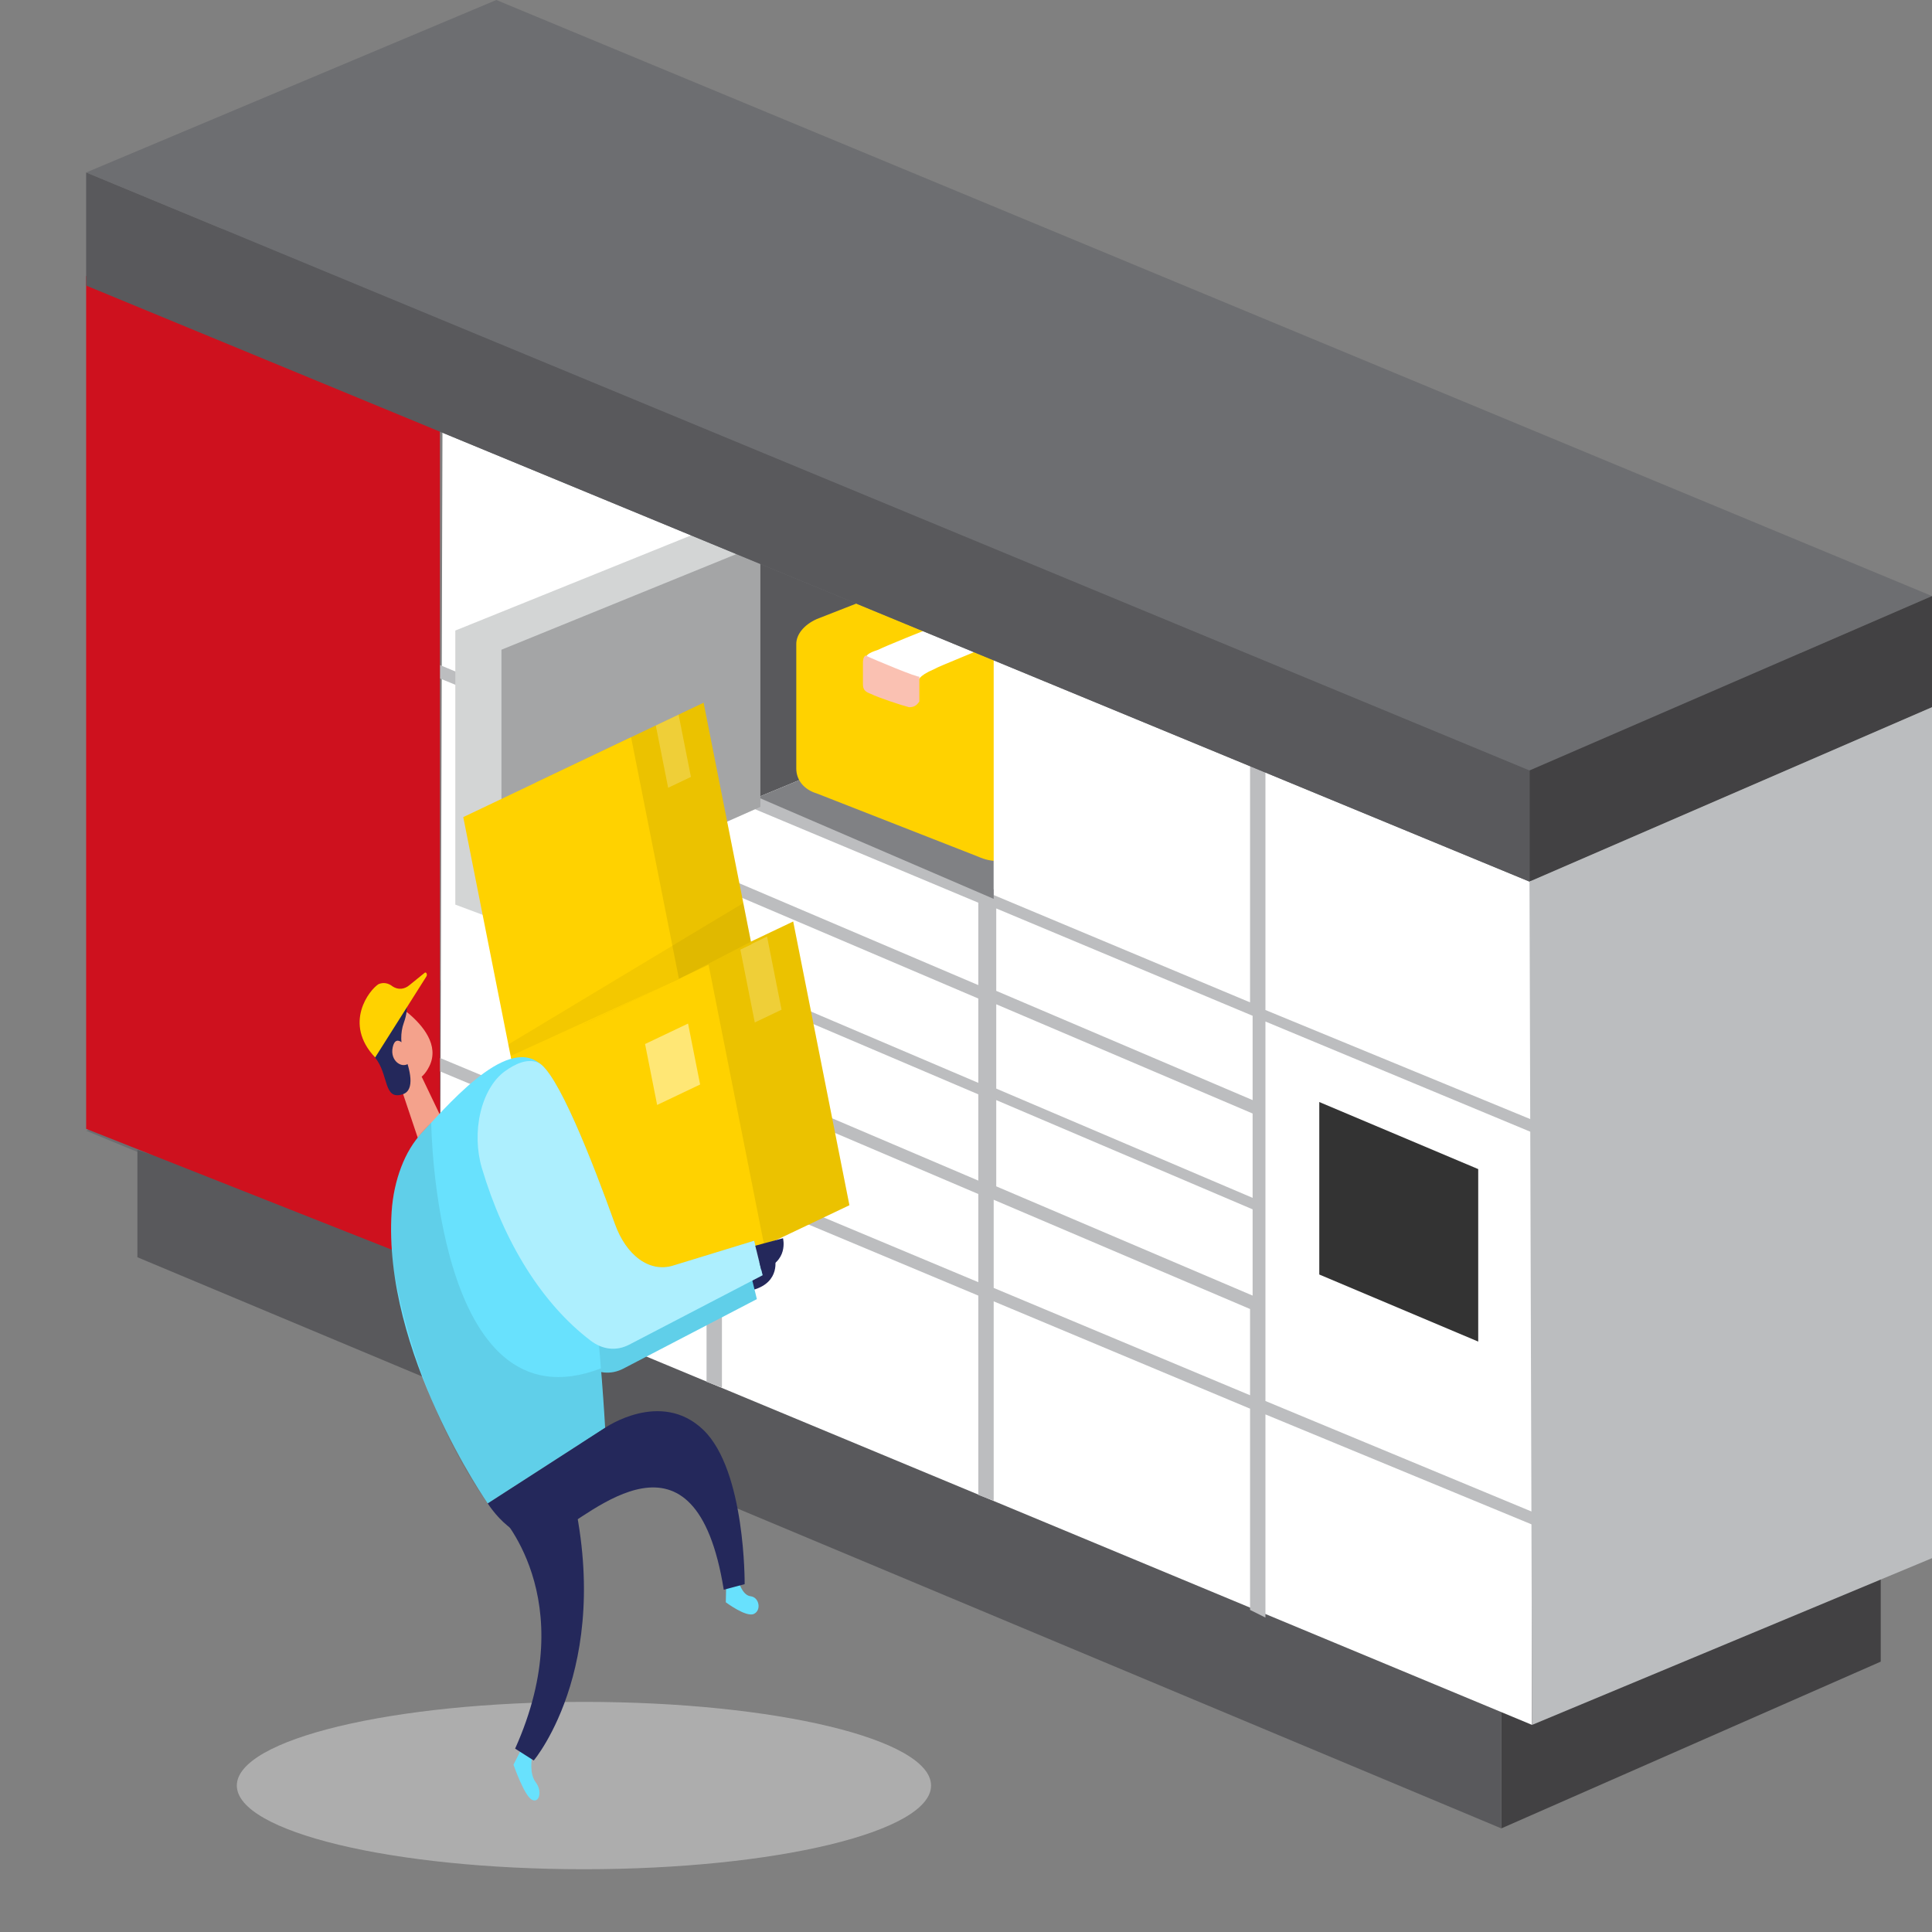 <svg width="300" height="300" viewBox="0 0 300 300" fill="none" xmlns="http://www.w3.org/2000/svg">
<rect x="0" y="0" width="300" height="300" fill="#808080" stroke="none"/>
<g id="Group 48">
<g id="Group">
<path id="Vector" d="M77.07 148.503L300 241.057L237.5 268.139L13.376 175.585L77.07 148.503Z" fill="#6D6E71"/>
<path id="Vector_2" d="M292.038 241.355V258.02L233.121 283.912V241.355H292.038Z" fill="#424143"/>
<path id="Vector_3" d="M21.338 178.561V195.226L233.121 283.912V248.2L21.338 178.561Z" fill="#59595C"/>
<g id="Group_2">
<path id="Vector_4" d="M68.71 65.472L237.898 135.409V267.841L68.312 197.31L68.71 65.472Z" fill="white"/>
<path id="Vector_5" d="M68.312 166.359L109.713 183.62V214.571L112.102 215.463V184.513L151.911 201.179V232.129L154.299 233.022V202.071L194.108 218.737V249.985L196.497 251.176V219.63L241.879 238.379L243.073 236.891L196.497 217.547V158.622L242.277 177.668L243.471 176.18L196.497 156.836V117.255H194.108V155.646L154.299 138.98V100.887L151.911 98.804V138.087L112.102 121.421V82.733L109.713 81.543V120.529L68.312 103.268V105.351L109.713 122.314V181.537L68.312 164.276V166.359ZM194.506 186.001L154.697 169.038V155.943L194.506 172.906V186.001ZM112.102 138.087L151.911 155.05V168.145L112.102 151.182V138.087ZM194.506 201.179L154.697 184.215V170.823L194.506 187.786V201.179ZM151.911 183.322L112.102 166.359V152.967L151.911 169.93V183.322ZM151.911 140.17V152.967L112.102 136.004V123.505L151.911 140.17ZM194.506 157.729V170.823L154.697 153.86V141.063L194.506 157.729ZM154.299 199.988V186.298L194.108 203.262V216.654L154.299 199.988ZM112.102 182.43V168.442L151.911 185.406V199.095L112.102 182.43Z" fill="#BCBDBF"/>
<path id="Vector_6" d="M229.538 181.537V208.321L204.857 197.905V171.121L229.538 181.537Z" fill="#333333"/>
<g id="Group_3">
<path id="Vector_7" d="M112.102 121.421V83.031L154.299 99.994V108.625L117.675 123.802L112.102 121.421Z" fill="#59595C"/>
<path id="Vector_8" d="M117.675 123.802L154.299 108.625V139.575L117.675 123.802Z" fill="#808184"/>
</g>
<g id="Group_4">
<path id="Vector_9" d="M118.073 84.519L110.51 81.84L70.701 97.911V140.468L77.866 143.146L118.073 84.519Z" fill="#D3D5D5"/>
<path id="Vector_10" d="M118.073 84.519L77.866 100.887V143.146L118.073 125.29V84.519Z" fill="#A4A5A6"/>
</g>
<g id="Group_5">
<g id="boxx">
<g id="boxx_2">
<path id="Vector_11" d="M182.962 96.125C182.962 96.125 182.962 96.125 157.882 86.304C155.892 85.412 153.901 85.412 151.911 86.304C151.911 86.304 151.911 86.304 126.831 96.125C124.841 97.018 123.646 98.506 123.646 99.994C123.646 99.994 123.646 99.994 123.646 119.338C123.646 121.124 124.841 122.612 126.831 123.207C126.831 123.207 126.831 123.207 151.911 133.028C153.901 133.921 155.892 133.921 157.882 133.028C157.882 133.028 157.882 133.028 182.962 123.207C184.952 122.314 186.146 120.826 186.146 119.338C186.146 119.338 186.146 119.338 186.146 99.994C186.545 98.506 185.35 97.018 182.962 96.125Z" fill="#FFD200"/>
<path id="Vector_12" d="M135.987 102.375C136.385 102.077 135.589 101.184 136.385 100.887C138.774 99.994 156.29 92.852 165.048 89.28C167.038 90.173 167.038 90.173 167.038 90.173C157.882 86.602 157.882 86.602 157.882 86.602C157.086 86.304 155.892 86.007 155.096 86.007C153.901 86.007 153.105 86.304 152.309 86.602C150.717 87.197 149.124 87.792 147.532 88.685C145.143 89.578 143.551 89.876 141.162 90.768C140.366 91.066 135.987 92.852 135.191 93.149C133.201 93.744 130.016 95.232 128.424 95.828C127.627 96.125 126.831 96.423 126.831 97.018C126.433 98.208 127.229 98.506 128.424 99.101C130.414 99.994 135.987 102.375 135.987 102.375ZM155.096 108.922C156.29 108.922 157.882 108.625 158.678 108.327C163.057 106.541 170.223 103.863 176.592 101.482C178.981 100.589 181.369 99.697 182.962 99.101C183.758 98.804 183.758 98.506 183.758 97.911C183.758 97.613 183.36 97.316 182.962 97.018L182.564 96.72C175.796 94.042 175.796 94.042 175.796 94.042C171.815 92.554 171.815 92.554 171.815 92.554C143.551 104.458 141.561 101.482 141.561 101.482C141.561 101.482 142.357 104.458 142.357 105.053L150.717 108.327C152.707 108.922 153.503 108.922 155.096 108.922Z" fill="#FFD200"/>
</g>
<g id="Group_6">
<g id="Group_7">
<path id="Vector_13" d="M159.076 108.327C163.455 106.541 170.621 103.863 176.99 101.482C170.621 103.565 163.455 106.541 159.076 108.327Z" fill="#F0A983"/>
<path id="Vector_14" d="M135.589 102.077L126.433 98.506L135.589 102.077ZM150.717 108.029L143.153 105.053L150.717 108.029Z" fill="#F09983"/>
</g>
</g>
</g>
<g id="Group_8">
<path id="Vector_15" d="M165.048 89.28C156.29 92.852 138.774 99.697 136.385 100.887C135.589 101.184 134.395 101.482 134.395 102.375C134.395 102.672 134.793 102.97 134.793 103.268C135.191 103.565 135.191 104.16 135.589 104.458C135.987 104.756 136.385 105.053 136.783 105.351C137.978 105.946 139.57 105.946 141.162 105.946C141.56 105.946 141.958 105.946 141.958 105.946C142.357 105.946 141.958 106.244 142.357 105.946C142.755 105.648 142.357 105.053 145.143 103.863C145.541 103.565 152.309 100.887 153.503 100.292C155.493 99.399 157.086 98.804 159.076 97.911C161.465 97.018 163.853 95.828 166.242 94.935C168.232 94.042 170.223 93.149 172.213 92.256L165.048 89.28Z" fill="white"/>
</g>
<g id="Group_9">
<path id="Vector_16" d="M134.395 101.78C133.997 102.077 133.997 102.672 133.997 102.97C133.997 103.863 133.997 105.351 133.997 106.244C133.997 107.136 134.395 107.434 135.191 107.732C136.385 108.327 139.968 109.517 141.162 109.815C141.959 109.815 142.357 109.517 142.755 108.922C142.755 108.624 142.755 108.029 142.755 107.732C142.755 106.839 142.755 105.946 142.755 105.053C142.755 105.351 135.589 102.375 134.395 101.78Z" fill="#FAC1B2"/>
<path id="Vector_17" d="M157.086 134.218C157.484 134.218 157.484 133.921 157.882 133.921C182.962 124.1 182.962 124.1 182.962 124.1C184.952 123.207 186.146 121.719 186.146 120.231C186.146 100.887 186.146 100.887 186.146 100.887C186.146 99.994 185.748 99.399 185.35 98.804H184.952C184.554 98.804 184.156 98.804 184.156 99.101C182.166 99.994 179.777 100.887 176.99 101.78C170.621 104.16 163.455 106.839 159.076 108.625C158.678 108.625 158.678 108.922 158.28 108.922C156.29 109.517 154.697 111.005 154.697 112.493C154.697 112.791 154.697 112.791 154.697 113.089C154.697 113.386 154.697 113.684 154.697 114.279C154.697 119.041 154.697 127.076 154.697 132.433C155.095 133.028 155.892 133.623 157.086 134.218Z" fill="#FFD200"/>
</g>
</g>
<path id="Vector_18" d="M154.299 138.087L190.127 140.765V100.292L154.299 97.613V138.087Z" fill="white"/>
</g>
<path id="Vector_19" d="M77.07 17.558L300 109.815L237.5 136.897L13.376 44.343L77.07 17.558Z" fill="#6D6E71"/>
<path id="Vector_20" d="M77.07 0L300 92.554L237.5 119.636L13.376 26.784L77.07 0Z" fill="#6D6E71"/>
<path id="Vector_21" d="M300 92.554V109.815L237.5 136.897V119.636L300 92.554Z" fill="#424143"/>
<path id="Vector_22" d="M300 109.815L237.5 136.897L237.898 267.841L300 241.95V109.815Z" fill="#BBBDBF"/>
<path id="Vector_23" d="M13.376 175.287L68.312 197.012V64.579L13.376 42.855V175.287Z" fill="#CE111E"/>
<path id="Vector_24" d="M13.376 26.784V44.343L237.5 136.897V119.636L13.376 26.784Z" fill="#59595C"/>
</g>
<g id="Group_10">
<g id="Group 45">
<g id="Group 41">
<g id="Group 44">
<g id="Group 46">
<g id="Group 47">
<g id="Group 40">
<g id="Group 37">
<g id="Group 36">
<g id="Group 35">
<g id="Logistics_Two Color 1">
<path id="Vector_25" d="M116.02 196.5L120.324 195.346C120.324 195.346 121.3 199.071 116.948 200.292L116.02 196.5Z" fill="#24285B"/>
<path id="Vector_26" d="M73.938 185.095C73.141 182.386 73.061 179.3 73.716 176.501C74.371 173.702 75.708 171.412 77.44 170.123C79.13 168.888 80.943 168.087 82.558 168.684C85.54 169.749 91.165 184.234 94.594 193.786C95.459 196.202 96.796 198.131 98.414 199.294C100.031 200.457 101.846 200.795 103.595 200.258L116.213 196.378L117.526 201.724L96.804 212.511C94.84 213.532 92.695 213.307 90.837 211.887C83.383 206.235 77.414 196.773 73.938 185.095V185.095Z" fill="#68E1FD"/>
<path id="Vector_27" opacity="0.08" d="M73.938 185.095C73.141 182.386 73.061 179.3 73.716 176.501C74.371 173.702 75.708 171.412 77.44 170.123C79.13 168.888 80.943 168.087 82.558 168.684C85.54 169.749 91.165 184.234 94.594 193.786C95.459 196.202 96.796 198.131 98.414 199.294C100.031 200.457 101.846 200.795 103.595 200.258L116.213 196.378L117.526 201.724L96.804 212.511C94.84 213.532 92.695 213.307 90.837 211.887C83.383 206.235 77.414 196.773 73.938 185.095V185.095Z" fill="black"/>
<path id="Vector_28" d="M123.166 143.09L92.563 157.652L101.293 201.707L131.896 187.146L123.166 143.09Z" fill="#FFD200"/>
<path id="Vector_29" opacity="0.08" d="M123.166 143.09L92.563 157.652L101.293 201.707L131.896 187.146L123.166 143.09Z" fill="black"/>
<path id="Vector_30" d="M109.944 149.377L79.342 163.939L88.072 207.994L118.674 193.432L109.944 149.377Z" fill="#FFD200"/>
<path id="Vector_31" opacity="0.45" d="M90.675 290.252C120.443 290.252 144.574 284.435 144.574 277.26C144.574 270.085 120.443 264.268 90.675 264.268C60.907 264.268 36.776 270.085 36.776 277.26C36.776 284.435 60.907 290.252 90.675 290.252Z" fill="#E6E6E6"/>
<path id="Vector_32" d="M114.645 245.408C114.645 245.408 115.197 247.708 116.55 247.864C117.903 248.02 118.266 250.055 117.058 250.611C115.849 251.168 112.701 248.8 112.701 248.8L112.771 245.781L114.645 245.408Z" fill="#68E1FD"/>
<path id="Vector_33" d="M82.593 273.04C82.593 273.04 82.155 275.408 83.197 276.765C84.239 278.121 83.749 280.109 82.562 279.444C81.376 278.779 79.734 274.017 79.734 274.017L80.938 271.642L82.593 273.04Z" fill="#68E1FD"/>
<path id="Vector_34" d="M65.475 167.185L68.513 173.528L65.632 178.949L61.718 167.28L65.475 167.185Z" fill="#F4A28C"/>
<path id="Vector_35" d="M59.017 161.032C59.064 160.259 59.234 159.516 59.513 158.872C59.792 158.227 60.171 157.7 60.614 157.34C61.058 156.979 61.553 156.796 62.054 156.807C62.554 156.818 63.046 157.022 63.483 157.402C65.571 159.173 68.299 162.3 66.657 165.584C64.144 170.618 59.84 165.787 59.84 165.787C59.268 164.363 58.982 162.708 59.017 161.032Z" fill="#F4A28C"/>
<path id="Vector_36" d="M62.301 164.2C62.301 164.2 61.245 163.521 61.193 165.258C61.14 166.995 62.756 166.968 63.032 165.977C63.307 164.987 62.301 164.2 62.301 164.2Z" fill="#F4A28C"/>
<path id="Vector_37" d="M59.105 156.439C57.629 160.706 56.04 161.574 58.229 164.207C60.418 166.839 59.481 170.95 62.576 169.905C64.503 169.227 63.662 166.025 62.752 163.677C62.47 162.951 62.316 162.122 62.306 161.274C62.296 160.426 62.43 159.589 62.695 158.847C63.111 157.687 63.391 156.35 62.957 155.455C62.524 154.559 59.796 154.464 59.105 156.439Z" fill="#24285B"/>
<path id="Vector_38" d="M60.816 188.114C60.985 185.676 61.492 183.323 62.301 181.215C63.11 179.108 64.203 177.296 65.505 175.903C70.518 170.475 79.953 159.688 84.769 166.167C91.376 175.034 93.963 221.71 93.963 221.71L75.741 233.454C75.741 233.454 59.376 209.946 60.816 188.114Z" fill="#68E1FD"/>
<path id="Vector_39" opacity="0.08" d="M66.959 174.322C66.959 174.322 67.44 222.402 93.306 212.484L93.954 221.71L75.741 233.454C75.741 233.454 65.759 220.801 61.294 198.114C61.294 198.114 59.105 186.9 63.119 179.417C64.15 177.313 65.459 175.576 66.959 174.322V174.322Z" fill="black"/>
<path id="Vector_40" d="M58.251 164.207L66.223 151.601C66.259 151.541 66.281 151.463 66.283 151.381C66.286 151.299 66.27 151.218 66.239 151.152C66.207 151.086 66.161 151.039 66.11 151.02C66.058 151 66.004 151.009 65.956 151.045L63.596 152.958C63.197 153.298 62.754 153.493 62.299 153.531C61.844 153.569 61.39 153.447 60.97 153.175C60.295 152.632 59.513 152.503 58.781 152.816C57.375 153.684 53.242 158.908 58.251 164.207Z" fill="#FFD200"/>
<path id="Vector_41" d="M63.071 162.565C63.071 162.565 61.482 160.36 60.983 162.606C60.484 164.851 62.655 166.127 63.649 164.933C64.643 163.739 63.071 162.565 63.071 162.565Z" fill="#F4A28C"/>
<path id="Vector_42" d="M75.741 233.454C75.741 233.454 80.47 241.14 86.153 238.162C91.835 235.184 107.982 219.444 112.386 246.853L115.63 245.984C115.63 245.984 115.792 228.345 109.203 222.022C102.614 215.699 93.954 221.71 93.954 221.71L75.741 233.454Z" fill="#24285B"/>
<path id="Vector_43" d="M77.317 234.844C77.317 234.844 90.526 248.053 79.988 271.527L82.882 273.366C82.882 273.366 96.192 257.646 88.022 228.454L77.317 234.844Z" fill="#24285B"/>
<path id="Vector_44" d="M74.822 181.371C74.024 178.662 73.944 175.575 74.599 172.775C75.254 169.976 76.592 167.686 78.324 166.398C80.014 165.163 81.827 164.363 83.447 164.953C86.424 166.025 92.05 180.502 95.478 190.055C96.344 192.472 97.682 194.402 99.3 195.566C100.918 196.73 102.733 197.069 104.484 196.534L117.101 192.667L118.415 198.013L97.693 208.8C95.729 209.817 93.585 209.595 91.726 208.182C84.269 202.523 78.3 193.054 74.822 181.371V181.371Z" fill="#68E1FD"/>
<path id="Vector_45" opacity="0.46" d="M74.822 181.371C74.024 178.662 73.944 175.575 74.599 172.775C75.254 169.976 76.592 167.686 78.324 166.398C80.014 165.163 81.827 164.363 83.447 164.953C86.424 166.025 92.05 180.502 95.478 190.055C96.344 192.472 97.682 194.402 99.3 195.566C100.918 196.73 102.733 197.069 104.484 196.534L117.101 192.667L118.415 198.013L97.693 208.8C95.729 209.817 93.585 209.595 91.726 208.182C84.269 202.523 78.3 193.054 74.822 181.371V181.371Z" fill="white"/>
<path id="Vector_46" d="M117.281 193.433L121.585 192.273C121.585 192.273 122.561 195.998 118.209 197.219L117.281 193.433Z" fill="#24285B"/>
<path id="Vector_47" opacity="0.22" d="M119.108 145.43L114.953 147.408L117.203 158.764L121.359 156.786L119.108 145.43Z" fill="white"/>
<g id="boxs">
<path id="Vector_48" d="M109.255 109.119L83.197 121.518L90.63 159.03L116.688 146.631L109.255 109.119Z" fill="#FFD200"/>
<path id="Vector_49" opacity="0.08" d="M109.255 109.119L83.197 121.518L90.63 159.03L116.688 146.631L109.255 109.119Z" fill="black"/>
<path id="Vector_50" d="M97.994 114.48L71.936 126.879L79.37 164.391L105.427 151.992L97.994 114.48Z" fill="#FFD200"/>
<path id="Vector_51" opacity="0.22" d="M105.371 110.971L101.834 112.653L103.75 122.323L107.287 120.64L105.371 110.971Z" fill="white"/>
</g>
<path id="Vector_52" opacity="0.46" d="M106.841 158.938L100.166 162.115L102.041 171.577L108.716 168.401L106.841 158.938Z" fill="white"/>
<path id="Vector_53" opacity="0.05" d="M78.929 162.178L115.416 140.231L116.602 146.228L105.429 152.008L79.34 163.949L78.929 162.178Z" fill="black"/>
</g>
</g>
</g>
</g>
</g>
</g>
</g>
</g>
</g>
</g>
</g>
</g>
</svg>
